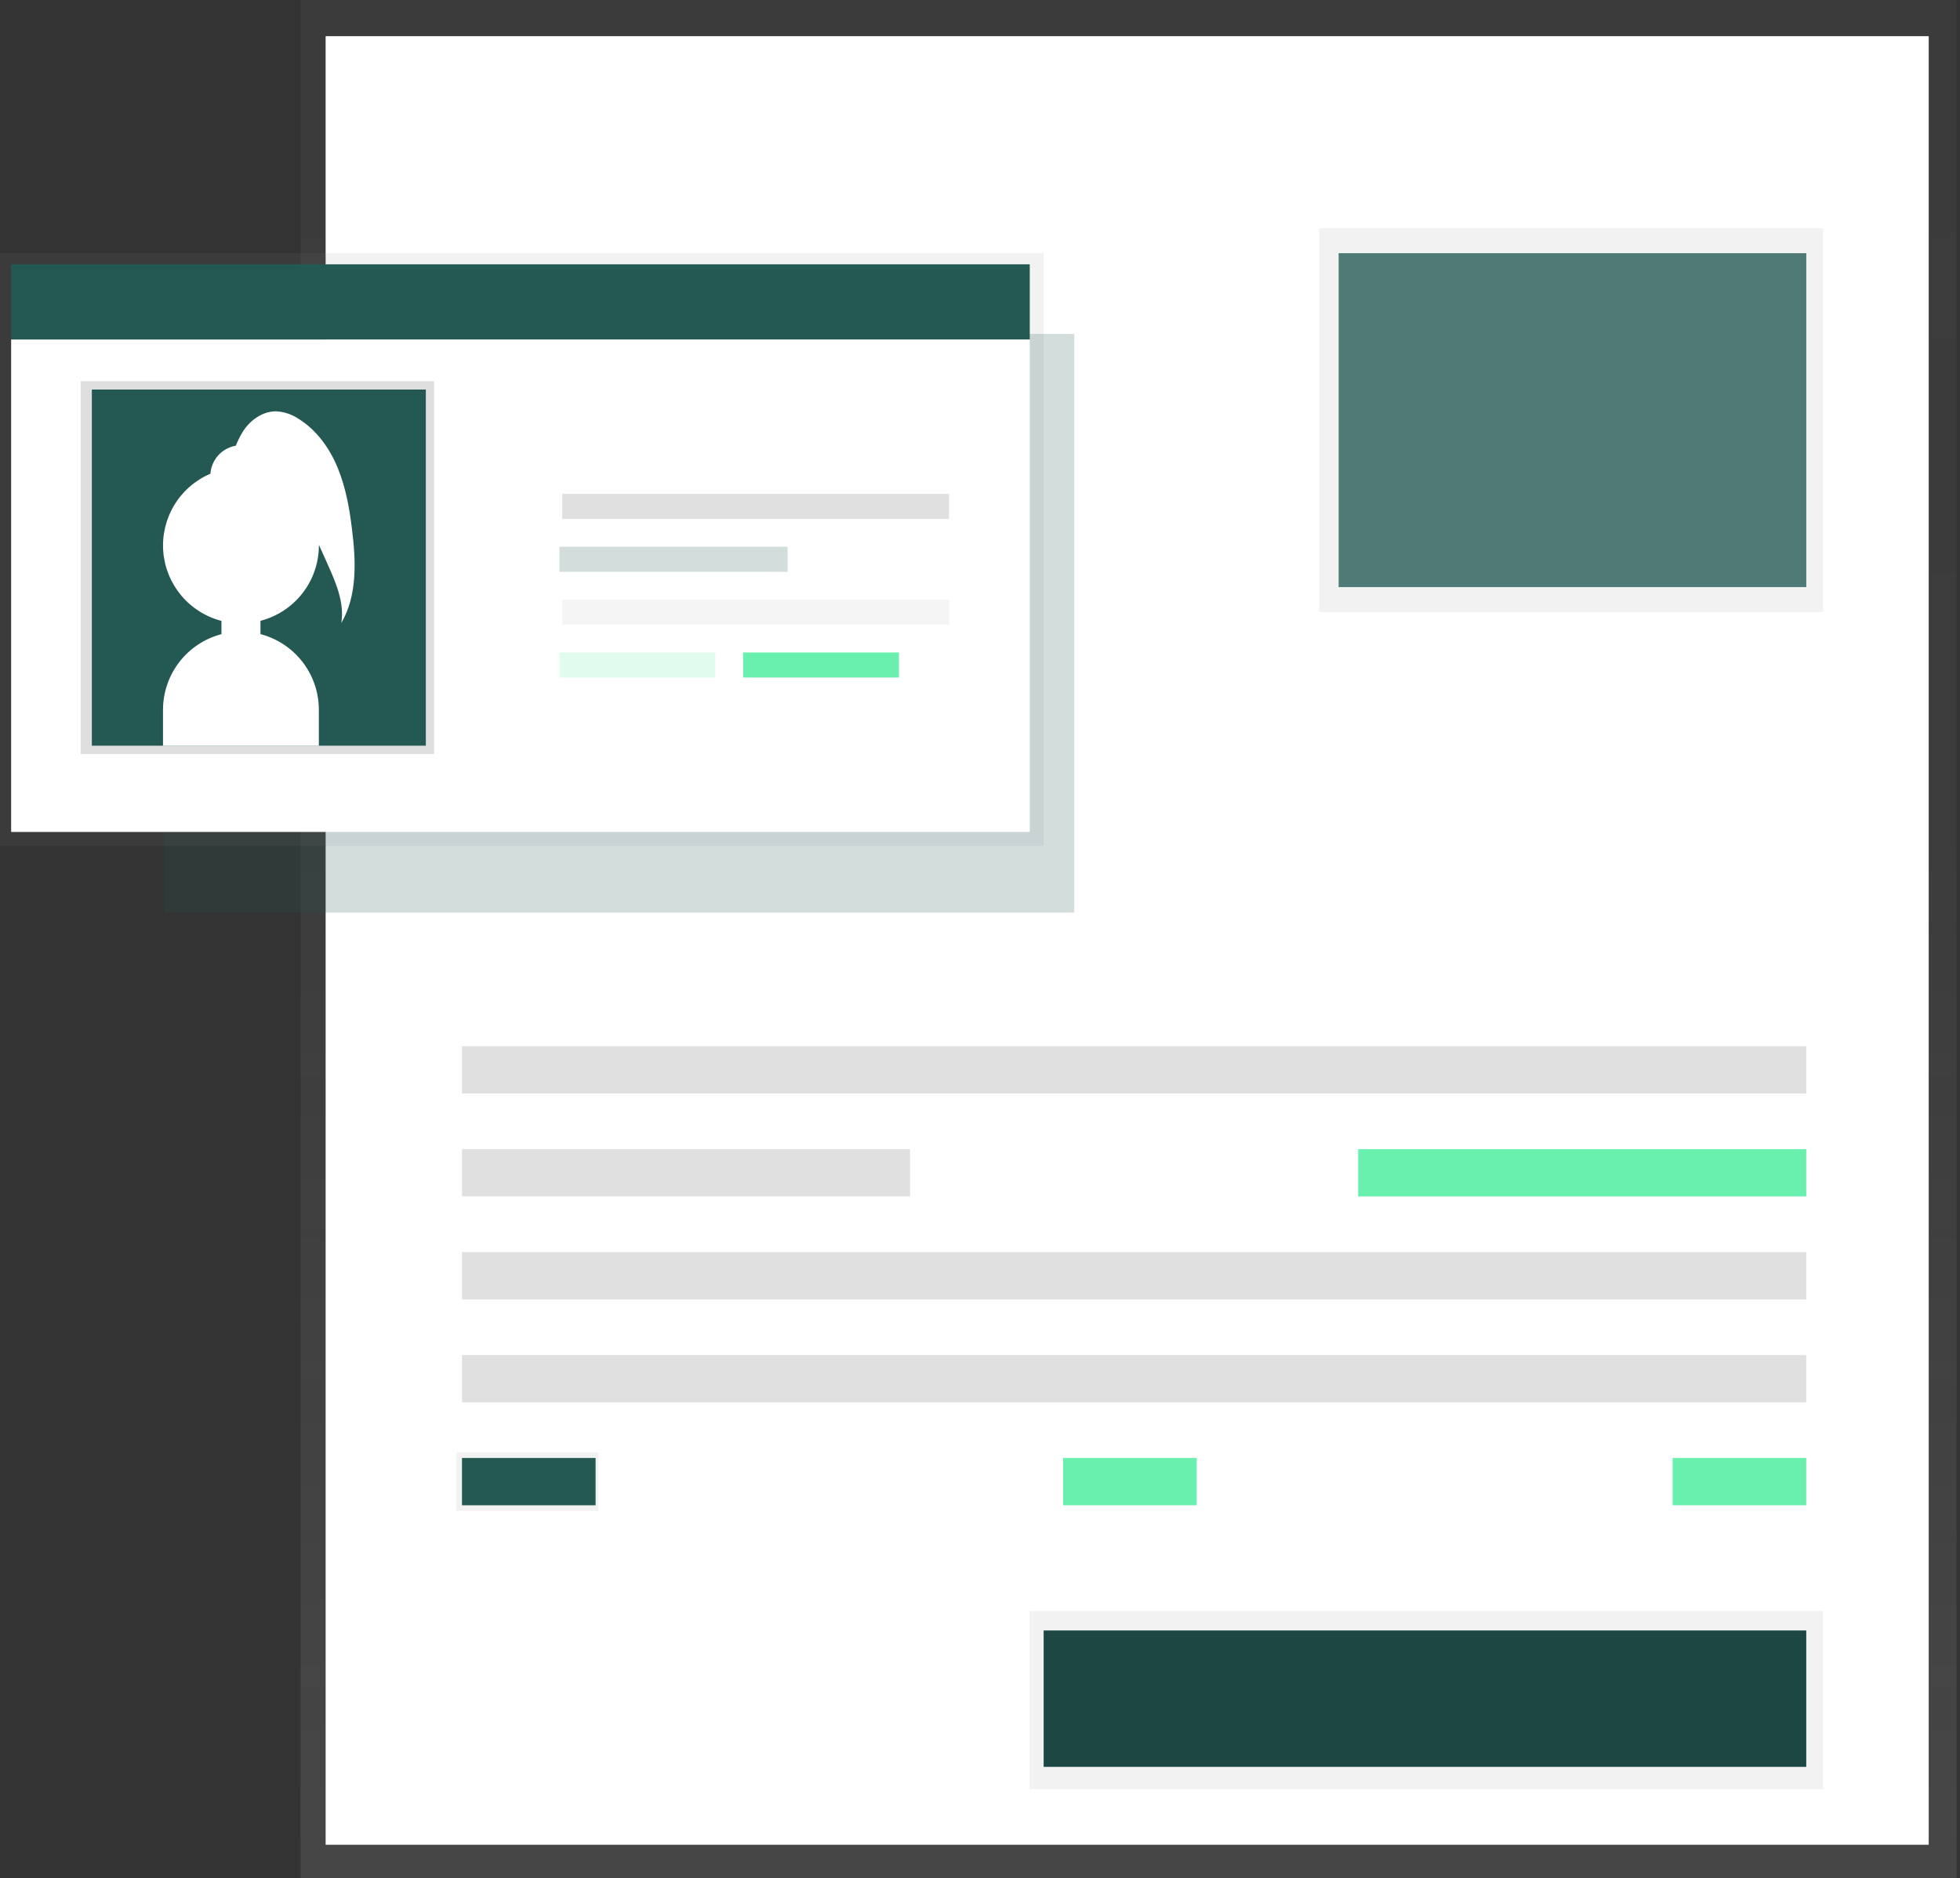 <svg width="313" height="300" viewBox="0 0 313 300" fill="none" xmlns="http://www.w3.org/2000/svg">
<rect x="0" y="0" width="313" height="300" fill="#333333" stroke="none"/>
<g clip-path="url(#clip0)">
<path d="M312.446 0H48.001V300H312.446V0Z" fill="url(#paint0_linear)"/>
<path d="M308.004 5.779H52.002V294.671H308.004V5.779Z" fill="white"/>
<path opacity="0.2" d="M171.555 53.335H26.222V145.779H171.555V53.335Z" fill="#235952"/>
<path d="M166.667 40.443H0V135.108H166.667V40.443Z" fill="url(#paint1_linear)"/>
<path d="M164.446 54.222H1.779V132.891H164.446V54.222Z" fill="white"/>
<path d="M69.332 60.889H12.888V120.445H69.332V60.889Z" fill="url(#paint2_linear)"/>
<path d="M68.002 62.222H14.667V119.112H68.002V62.222Z" fill="#235952"/>
<path d="M56.229 84.687C55.831 81.308 55.233 77.92 53.94 74.76C52.646 71.6 50.569 68.694 47.675 66.899C46.644 66.208 45.451 65.796 44.212 65.705C41.948 65.626 39.854 67.154 38.688 69.096C38.293 69.769 37.948 70.47 37.657 71.194C36.578 71.378 35.592 71.918 34.857 72.73C34.122 73.541 33.681 74.576 33.605 75.668C31.213 76.686 29.2 78.428 27.849 80.649C26.497 82.87 25.875 85.458 26.069 88.051C26.263 90.644 27.264 93.11 28.931 95.105C30.598 97.1 32.847 98.523 35.364 99.175V101.296C32.697 101.993 30.336 103.553 28.648 105.732C26.96 107.911 26.04 110.588 26.031 113.344V119.123H50.919V113.336C50.911 110.581 49.992 107.905 48.305 105.726C46.618 103.547 44.259 101.987 41.593 101.288V99.167C44.265 98.476 46.631 96.918 48.32 94.736C50.01 92.555 50.927 89.874 50.927 87.115C50.927 87.087 50.927 87.055 50.927 87.027L52.328 90.144C53.661 93.113 55.027 96.297 54.505 99.513C57.06 95.135 56.849 89.718 56.229 84.687Z" fill="white"/>
<path d="M164.446 42.222H1.779V54.222H164.446V42.222Z" fill="#235952"/>
<path d="M151.554 78.888H89.777V82.888H151.554V78.888Z" fill="#E0E0E0"/>
<path d="M151.554 95.78H89.777V99.78H151.554V95.78Z" fill="#F5F5F5"/>
<path opacity="0.2" d="M125.778 87.334H89.335V91.334H125.778V87.334Z" fill="#235952"/>
<path opacity="0.2" d="M114.224 104.222H89.335V108.222H114.224V104.222Z" fill="#69F0AE"/>
<path d="M143.554 104.222H118.666V108.222H143.554V104.222Z" fill="#69F0AE"/>
<path d="M288.446 167.113H73.777V174.667H288.446V167.113Z" fill="#E0E0E0"/>
<path d="M145.333 183.555H73.777V191.11H145.333V183.555Z" fill="#E0E0E0"/>
<path d="M288.445 183.555H216.889V191.11H288.445V183.555Z" fill="#69F0AE"/>
<path d="M288.446 200.001H73.777V207.556H288.446V200.001Z" fill="#E0E0E0"/>
<path d="M288.446 216.448H73.777V224.002H288.446V216.448Z" fill="#E0E0E0"/>
<path d="M95.557 232.002H72.89V241.336H95.557V232.002Z" fill="url(#paint3_linear)"/>
<path d="M95.111 232.89H73.777V240.444H95.111V232.89Z" fill="#235952"/>
<path d="M191.114 232.89H169.78V240.444H191.114V232.89Z" fill="#69F0AE"/>
<path d="M288.445 232.89H267.111V240.444H288.445V232.89Z" fill="#69F0AE"/>
<path d="M291.112 257.336H164.446V285.783H291.112V257.336Z" fill="url(#paint4_linear)"/>
<path d="M288.445 260.445H166.667V282.224H288.445V260.445Z" fill="#235952"/>
<path opacity="0.2" d="M288.445 260.445H166.667V282.224H288.445V260.445Z" fill="black"/>
<path d="M291.112 36.443H210.668V97.778H291.112V36.443Z" fill="url(#paint5_linear)"/>
<path d="M288.449 40.443H213.781V93.778H288.449V40.443Z" fill="#235952"/>
<path opacity="0.2" d="M288.449 40.443H213.781V93.778H288.449V40.443Z" fill="white"/>
</g>
<defs>
<linearGradient id="paint0_linear" x1="180.223" y1="300" x2="180.223" y2="0" gradientUnits="userSpaceOnUse">
<stop stop-color="#808080" stop-opacity="0.25"/>
<stop offset="0.54" stop-color="#808080" stop-opacity="0.12"/>
<stop offset="1" stop-color="#808080" stop-opacity="0.1"/>
</linearGradient>
<linearGradient id="paint1_linear" x1="34895.1" y1="32175.5" x2="34895.1" y2="9659.37" gradientUnits="userSpaceOnUse">
<stop stop-color="#808080" stop-opacity="0.25"/>
<stop offset="0.54" stop-color="#808080" stop-opacity="0.12"/>
<stop offset="1" stop-color="#808080" stop-opacity="0.1"/>
</linearGradient>
<linearGradient id="paint2_linear" x1="1840.52" y1="13627.7" x2="9845.31" y2="13627.7" gradientUnits="userSpaceOnUse">
<stop stop-color="#808080" stop-opacity="0.25"/>
<stop offset="0.54" stop-color="#808080" stop-opacity="0.12"/>
<stop offset="1" stop-color="#808080" stop-opacity="0.1"/>
</linearGradient>
<linearGradient id="paint3_linear" x1="4869.28" y1="5891.33" x2="4869.28" y2="5672.46" gradientUnits="userSpaceOnUse">
<stop stop-color="#808080" stop-opacity="0.25"/>
<stop offset="0.54" stop-color="#808080" stop-opacity="0.12"/>
<stop offset="1" stop-color="#808080" stop-opacity="0.1"/>
</linearGradient>
<linearGradient id="paint4_linear" x1="72652.9" y1="20681.9" x2="72652.9" y2="18649.2" gradientUnits="userSpaceOnUse">
<stop stop-color="#808080" stop-opacity="0.25"/>
<stop offset="0.54" stop-color="#808080" stop-opacity="0.12"/>
<stop offset="1" stop-color="#808080" stop-opacity="0.1"/>
</linearGradient>
<linearGradient id="paint5_linear" x1="50917.7" y1="15104" x2="50917.7" y2="5652.27" gradientUnits="userSpaceOnUse">
<stop stop-color="#808080" stop-opacity="0.25"/>
<stop offset="0.54" stop-color="#808080" stop-opacity="0.12"/>
<stop offset="1" stop-color="#808080" stop-opacity="0.1"/>
</linearGradient>
<clipPath id="clip0">
<rect width="312.446" height="300" fill="white"/>
</clipPath>
</defs>
</svg>

